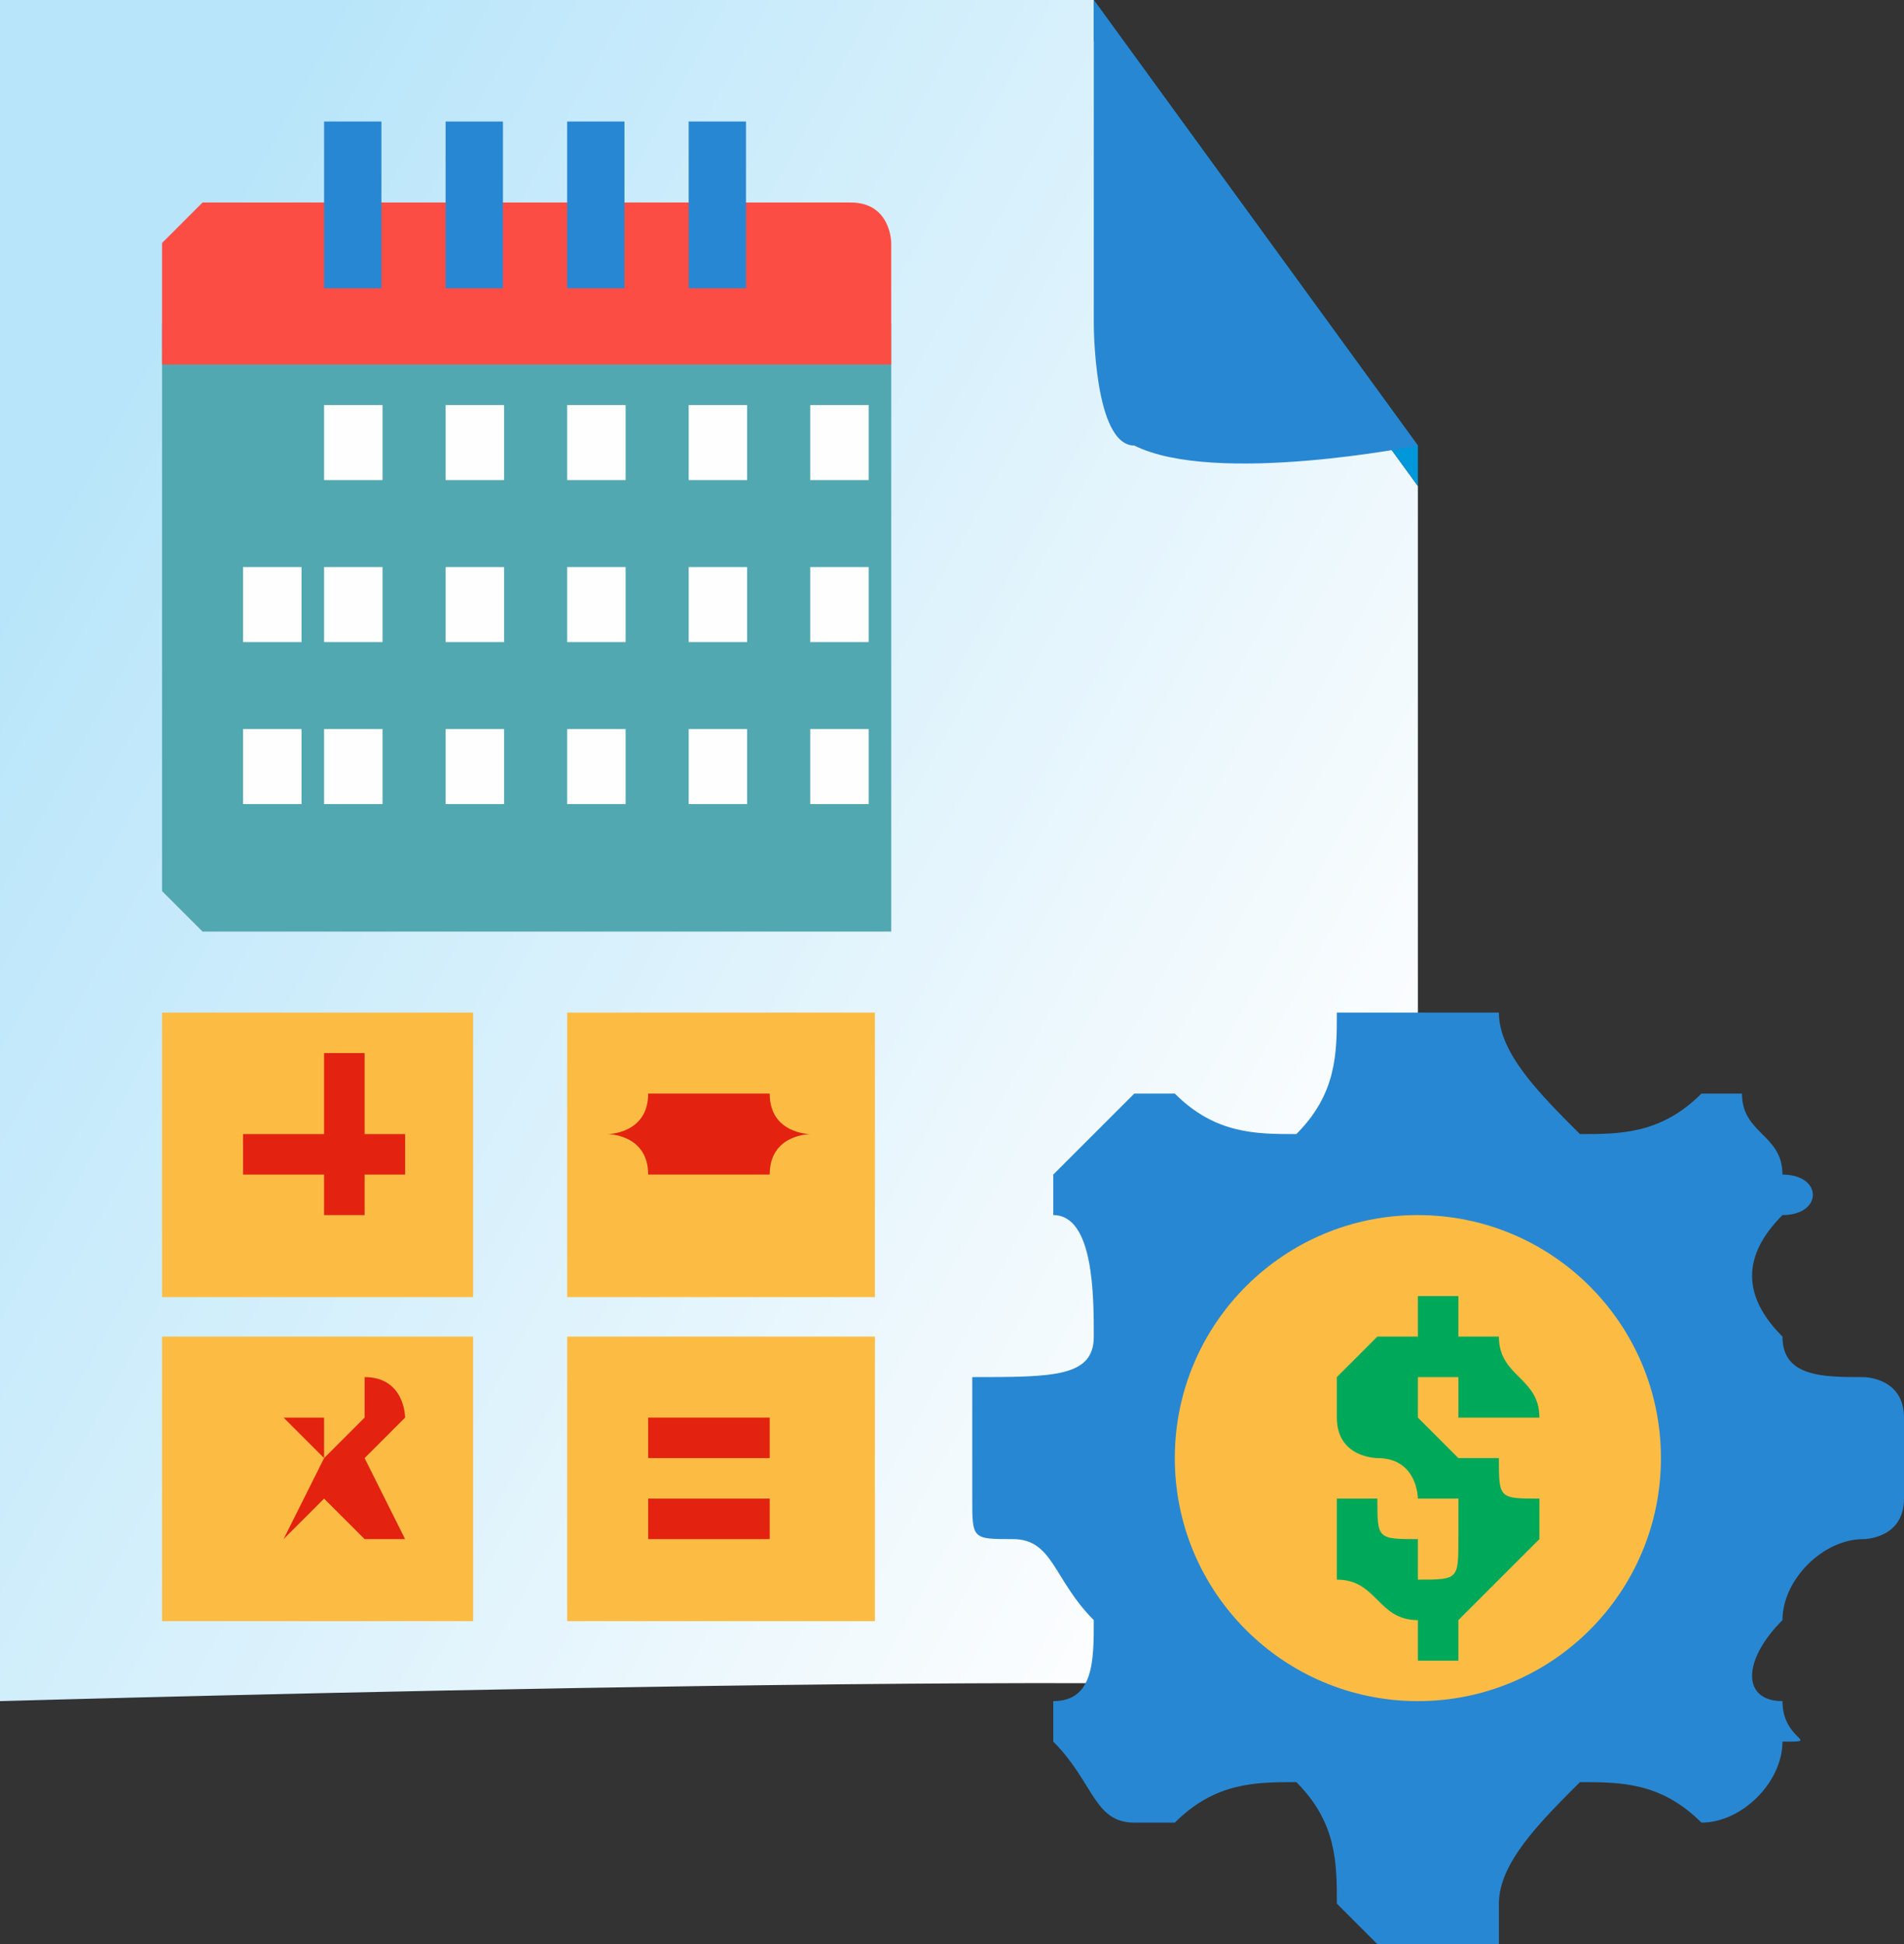<?xml version="1.0" encoding="UTF-8"?>
<!DOCTYPE svg PUBLIC "-//W3C//DTD SVG 1.1//EN" "http://www.w3.org/Graphics/SVG/1.1/DTD/svg11.dtd">
<!-- Creator: CorelDRAW X7 -->
<svg xmlns="http://www.w3.org/2000/svg" xml:space="preserve" width="47px" height="48px" version="1.1" style="shape-rendering:geometricPrecision; text-rendering:geometricPrecision; image-rendering:optimizeQuality; fill-rule:evenodd; clip-rule:evenodd"
viewBox="0 0 47 48"
 xmlns:xlink="http://www.w3.org/1999/xlink">
 <rect x="0" y="0" width="47" height="48" fill="#333333" stroke="none"/>
 <defs>
  <style type="text/css">
   <![CDATA[
    .fil8 {fill:#FEFEFE}
    .fil5 {fill:#FEFEFE}
    .fil3 {fill:#51A8B1}
    .fil2 {fill:#2887D2}
    .fil4 {fill:#FC4D44}
    .fil6 {fill:#FCBC44}
    .fil9 {fill:#00A859;fill-rule:nonzero}
    .fil1 {fill:#0098DA;fill-rule:nonzero}
    .fil7 {fill:#E32210;fill-rule:nonzero}
    .fil0 {fill:url(#id0)}
   ]]>
  </style>
  <linearGradient id="id0" gradientUnits="userSpaceOnUse" x1="1.156" y1="12.122" x2="34.184" y2="30.311">
   <stop offset="0" style="stop-opacity:1; stop-color:#B8E5FA"/>
   <stop offset="1" style="stop-opacity:1; stop-color:#FEFEFE"/>
  </linearGradient>
 </defs>
 <g id="Layer_x0020_1">
  <g id="_794546832">
   <g>
    <g>
     <path class="fil0" d="M0 0l0 42c0,0 35,-1 35,0 0,1 0,-30 0,-30l-8 -11 0 -1c0,0 -27,0 -27,0z"/>
     <path id="1" class="fil1" d="M0 42l0 -42 0 0 0 42 0 0 0 0zm0 0l0 0 0 0 0 0zm35 0l0 0 0 0 0 0 0 0 -1 0 0 0 -1 0 -1 0 -1 0 -1 0 -2 0 -1 0 -1 0 -2 0 -1 0 -2 0 -2 0 -1 0 -2 0 -2 0 -1 0 -2 0 -1 0 -2 0 -1 0 -1 0 -2 0 -1 0 -1 0 0 0 -1 0 0 0 -1 0 0 0 0 0 0 0 1 0 0 0 1 0 0 0 1 0 1 0 2 0 1 0 1 0 2 0 1 0 2 0 1 0 2 0 2 0 1 0 2 0 2 0 1 0 2 0 1 0 1 0 2 0 1 0 1 0 1 0 1 0 0 0 1 0 0 0 0 0 0 0zm0 -30l0 -1 0 1 0 0 0 0 0 0 0 1 0 1 0 1 0 0 0 2 0 1 0 1 0 1 0 2 0 1 0 1 0 2 0 1 0 2 0 1 0 2 0 1 0 1 0 1 0 2 0 1 0 1 0 1 0 0 0 1 0 1 0 0 0 0 0 0 0 0 0 0 0 0 0 0 0 -1 0 -1 0 0 0 -1 0 -1 0 -1 0 -2 0 -1 0 -1 0 -1 0 -2 0 -1 0 -2 0 -1 0 -2 0 -1 0 -1 0 -2 0 -1 0 -1 0 -1 0 -2 0 0 0 -1 0 -1 0 -1 0 0 0 0 0 0 0 0zm-8 -12l8 11 0 1 -8 -11 0 0 0 -1zm0 0l0 0 0 1 0 -1 0 0 0 0zm0 0l0 0 0 0 0 0zm-27 0l0 0 0 0 0 0 0 0 1 0 0 0 1 0 1 0 0 0 1 0 1 0 1 0 1 0 2 0 1 0 1 0 1 0 2 0 1 0 1 0 1 0 1 0 2 0 1 0 1 0 1 0 1 0 0 0 1 0 1 0 0 0 1 0 0 0 0 0 0 0 0 0 0 0 -1 0 0 0 -1 0 -1 0 0 0 -1 0 -1 0 -1 0 -1 0 -2 0 -1 0 -1 0 -1 0 -1 0 -2 0 -1 0 -1 0 -1 0 -2 0 -1 0 -1 0 -1 0 -1 0 0 0 -1 0 -1 0 0 0 -1 0 0 0 0 0 0 0z"/>
    </g>
    <path class="fil2" d="M27 1l0 7c0,0 0,3 1,3 2,1 7,0 7,0l-8 -11 0 1z"/>
   </g>
   <g id="_794547960">
    <path class="fil3" d="M5 8l17 0c0,0 0,0 0,0l0 14c0,0 0,1 0,1l-17 0c0,0 -1,-1 -1,-1l0 -14c0,0 1,0 1,0z"/>
    <path class="fil4" d="M5 5l16 0c1,0 1,1 1,1l0 3 -18 0 0 -3c0,0 1,-1 1,-1z"/>
    <g>
     <rect class="fil2" x="8" y="3" width="1.415" height="4.118"/>
     <rect class="fil2" x="11" y="3" width="1.415" height="4.118"/>
     <rect class="fil2" x="14" y="3" width="1.415" height="4.118"/>
     <rect class="fil2" x="17" y="3" width="1.415" height="4.118"/>
    </g>
    <rect class="fil5" x="8" y="10" width="1.443" height="1.853"/>
    <rect class="fil5" x="11" y="10" width="1.443" height="1.853"/>
    <rect class="fil5" x="14" y="10" width="1.443" height="1.853"/>
    <rect class="fil5" x="17" y="10" width="1.443" height="1.853"/>
    <rect class="fil5" x="20" y="10" width="1.443" height="1.853"/>
    <rect class="fil5" x="6" y="14" width="1.443" height="1.853"/>
    <rect class="fil5" x="8" y="14" width="1.443" height="1.853"/>
    <rect class="fil5" x="11" y="14" width="1.443" height="1.853"/>
    <rect class="fil5" x="14" y="14" width="1.443" height="1.853"/>
    <rect class="fil5" x="17" y="14" width="1.443" height="1.853"/>
    <rect class="fil5" x="20" y="14" width="1.443" height="1.853"/>
    <rect class="fil5" x="6" y="18" width="1.443" height="1.853"/>
    <rect class="fil5" x="8" y="18" width="1.443" height="1.853"/>
    <rect class="fil5" x="11" y="18" width="1.443" height="1.853"/>
    <rect class="fil5" x="14" y="18" width="1.443" height="1.853"/>
    <rect class="fil5" x="17" y="18" width="1.443" height="1.853"/>
    <rect class="fil5" x="20" y="18" width="1.443" height="1.853"/>
   </g>
   <g id="_794547528">
    <rect class="fil6" x="4" y="25" width="7.679" height="7.025"/>
    <rect class="fil6" x="14" y="25" width="7.597" height="7.025"/>
    <rect class="fil6" x="4" y="33" width="7.679" height="7.025"/>
    <rect class="fil6" x="14" y="33" width="7.597" height="7.025"/>
    <path class="fil7" d="M9 38l-1 -1 -1 1c0,0 0,0 0,0 0,0 0,0 0,0 0,0 0,0 -1,0 0,0 0,0 0,0 0,0 0,0 1,0l1 -2 -1 -1c0,0 -1,0 -1,0 0,0 1,0 1,0 0,0 0,-1 0,-1 0,0 0,1 0,1 0,0 0,0 1,0l0 1 1 -1c0,0 0,0 0,0 0,0 0,-1 0,-1 1,0 1,1 1,1 0,0 0,0 0,0 0,0 0,0 0,0 0,0 0,0 0,0l-1 1 1 2c0,0 0,0 0,0 0,0 0,0 0,0 0,0 0,0 -1,0 0,0 0,0 0,0 0,0 0,0 0,0z"/>
    <polygon class="fil7" points="9,30 8,30 8,29 6,29 6,28 8,28 8,26 9,26 9,28 10,28 10,29 9,29 "/>
    <path class="fil7" d="M19 29l-3 0c0,0 0,0 0,0 0,-1 -1,-1 -1,-1 0,0 1,0 1,-1 0,0 0,0 0,0l3 0c0,0 0,0 0,0 0,1 1,1 1,1 0,0 -1,0 -1,1 0,0 0,0 0,0z"/>
    <path class="fil7" d="M19 38l-3 0 0 -1 3 0 0 1zm0 -2l-3 0 0 -1 3 0 0 1z"/>
   </g>
   <g id="_794546952">
    <g>
     <circle class="fil8" cx="35" cy="36" r="4"/>
     <path class="fil2" d="M47 35c0,-1 -1,-1 -1,-1 -1,0 -2,0 -2,-1 -1,-1 -1,-2 0,-3 1,0 1,-1 0,-1 0,-1 -1,-1 -1,-2 -1,0 -1,0 -1,0 -1,1 -2,1 -3,1 -1,-1 -2,-2 -2,-3 0,0 0,0 0,0 -1,0 -1,0 -2,0l0 0c0,0 -1,0 -1,0 0,0 -1,0 -1,0 0,1 0,2 -1,3 -1,0 -2,0 -3,-1 0,0 -1,0 -1,0 -1,1 -1,1 -2,2 0,0 0,1 0,1 1,0 1,2 1,3 0,1 -1,1 -3,1 0,0 0,0 0,1 0,0 0,1 0,1l0 0c0,1 0,1 0,1 0,1 0,1 1,1 1,0 1,1 2,2 0,1 0,2 -1,2 0,1 0,1 0,1 1,1 1,2 2,2 0,0 1,0 1,0 1,-1 2,-1 3,-1 1,1 1,2 1,3 0,0 1,1 1,1 0,0 1,0 1,0 1,0 1,0 2,0 0,0 0,-1 0,-1 0,-1 1,-2 2,-3 1,0 2,0 3,1 0,0 0,0 0,0 1,0 2,-1 2,-2 1,0 0,0 0,-1 -1,0 -1,-1 0,-2 0,-1 1,-2 2,-2l0 0c0,0 1,0 1,-1 0,0 0,-1 0,-2zm-12 5c-2,0 -4,-2 -4,-4 0,-2 2,-4 4,-4 2,0 4,2 4,4 0,2 -2,4 -4,4z"/>
    </g>
    <g>
     <circle class="fil6" cx="35" cy="36" r="6"/>
     <path class="fil9" d="M36 38c0,0 0,-1 0,-1 0,0 0,0 -1,0 0,0 0,-1 -1,-1 0,0 0,0 0,0 0,0 -1,0 -1,-1 0,0 0,0 0,-1 0,0 0,0 1,-1 0,0 0,0 1,0l0 -1 1 0 0 1c0,0 1,0 1,0 0,1 1,1 1,2l-2 0c0,-1 0,-1 0,-1 0,0 0,0 -1,0 0,0 0,0 0,0 0,0 0,0 0,0 0,1 0,1 0,1 0,0 0,0 1,1 0,0 0,0 0,0 1,0 1,0 1,0 0,1 0,1 1,1 0,0 0,1 0,1 0,0 -1,1 -1,1 0,0 -1,1 -1,1l0 1 -1 0 0 -1c-1,0 -1,-1 -2,-1 0,0 0,-1 0,-2l1 0c0,1 0,1 1,1 0,1 0,1 0,1 1,0 1,0 1,-1 0,0 0,0 0,0z"/>
    </g>
   </g>
  </g>
 </g>
</svg>
